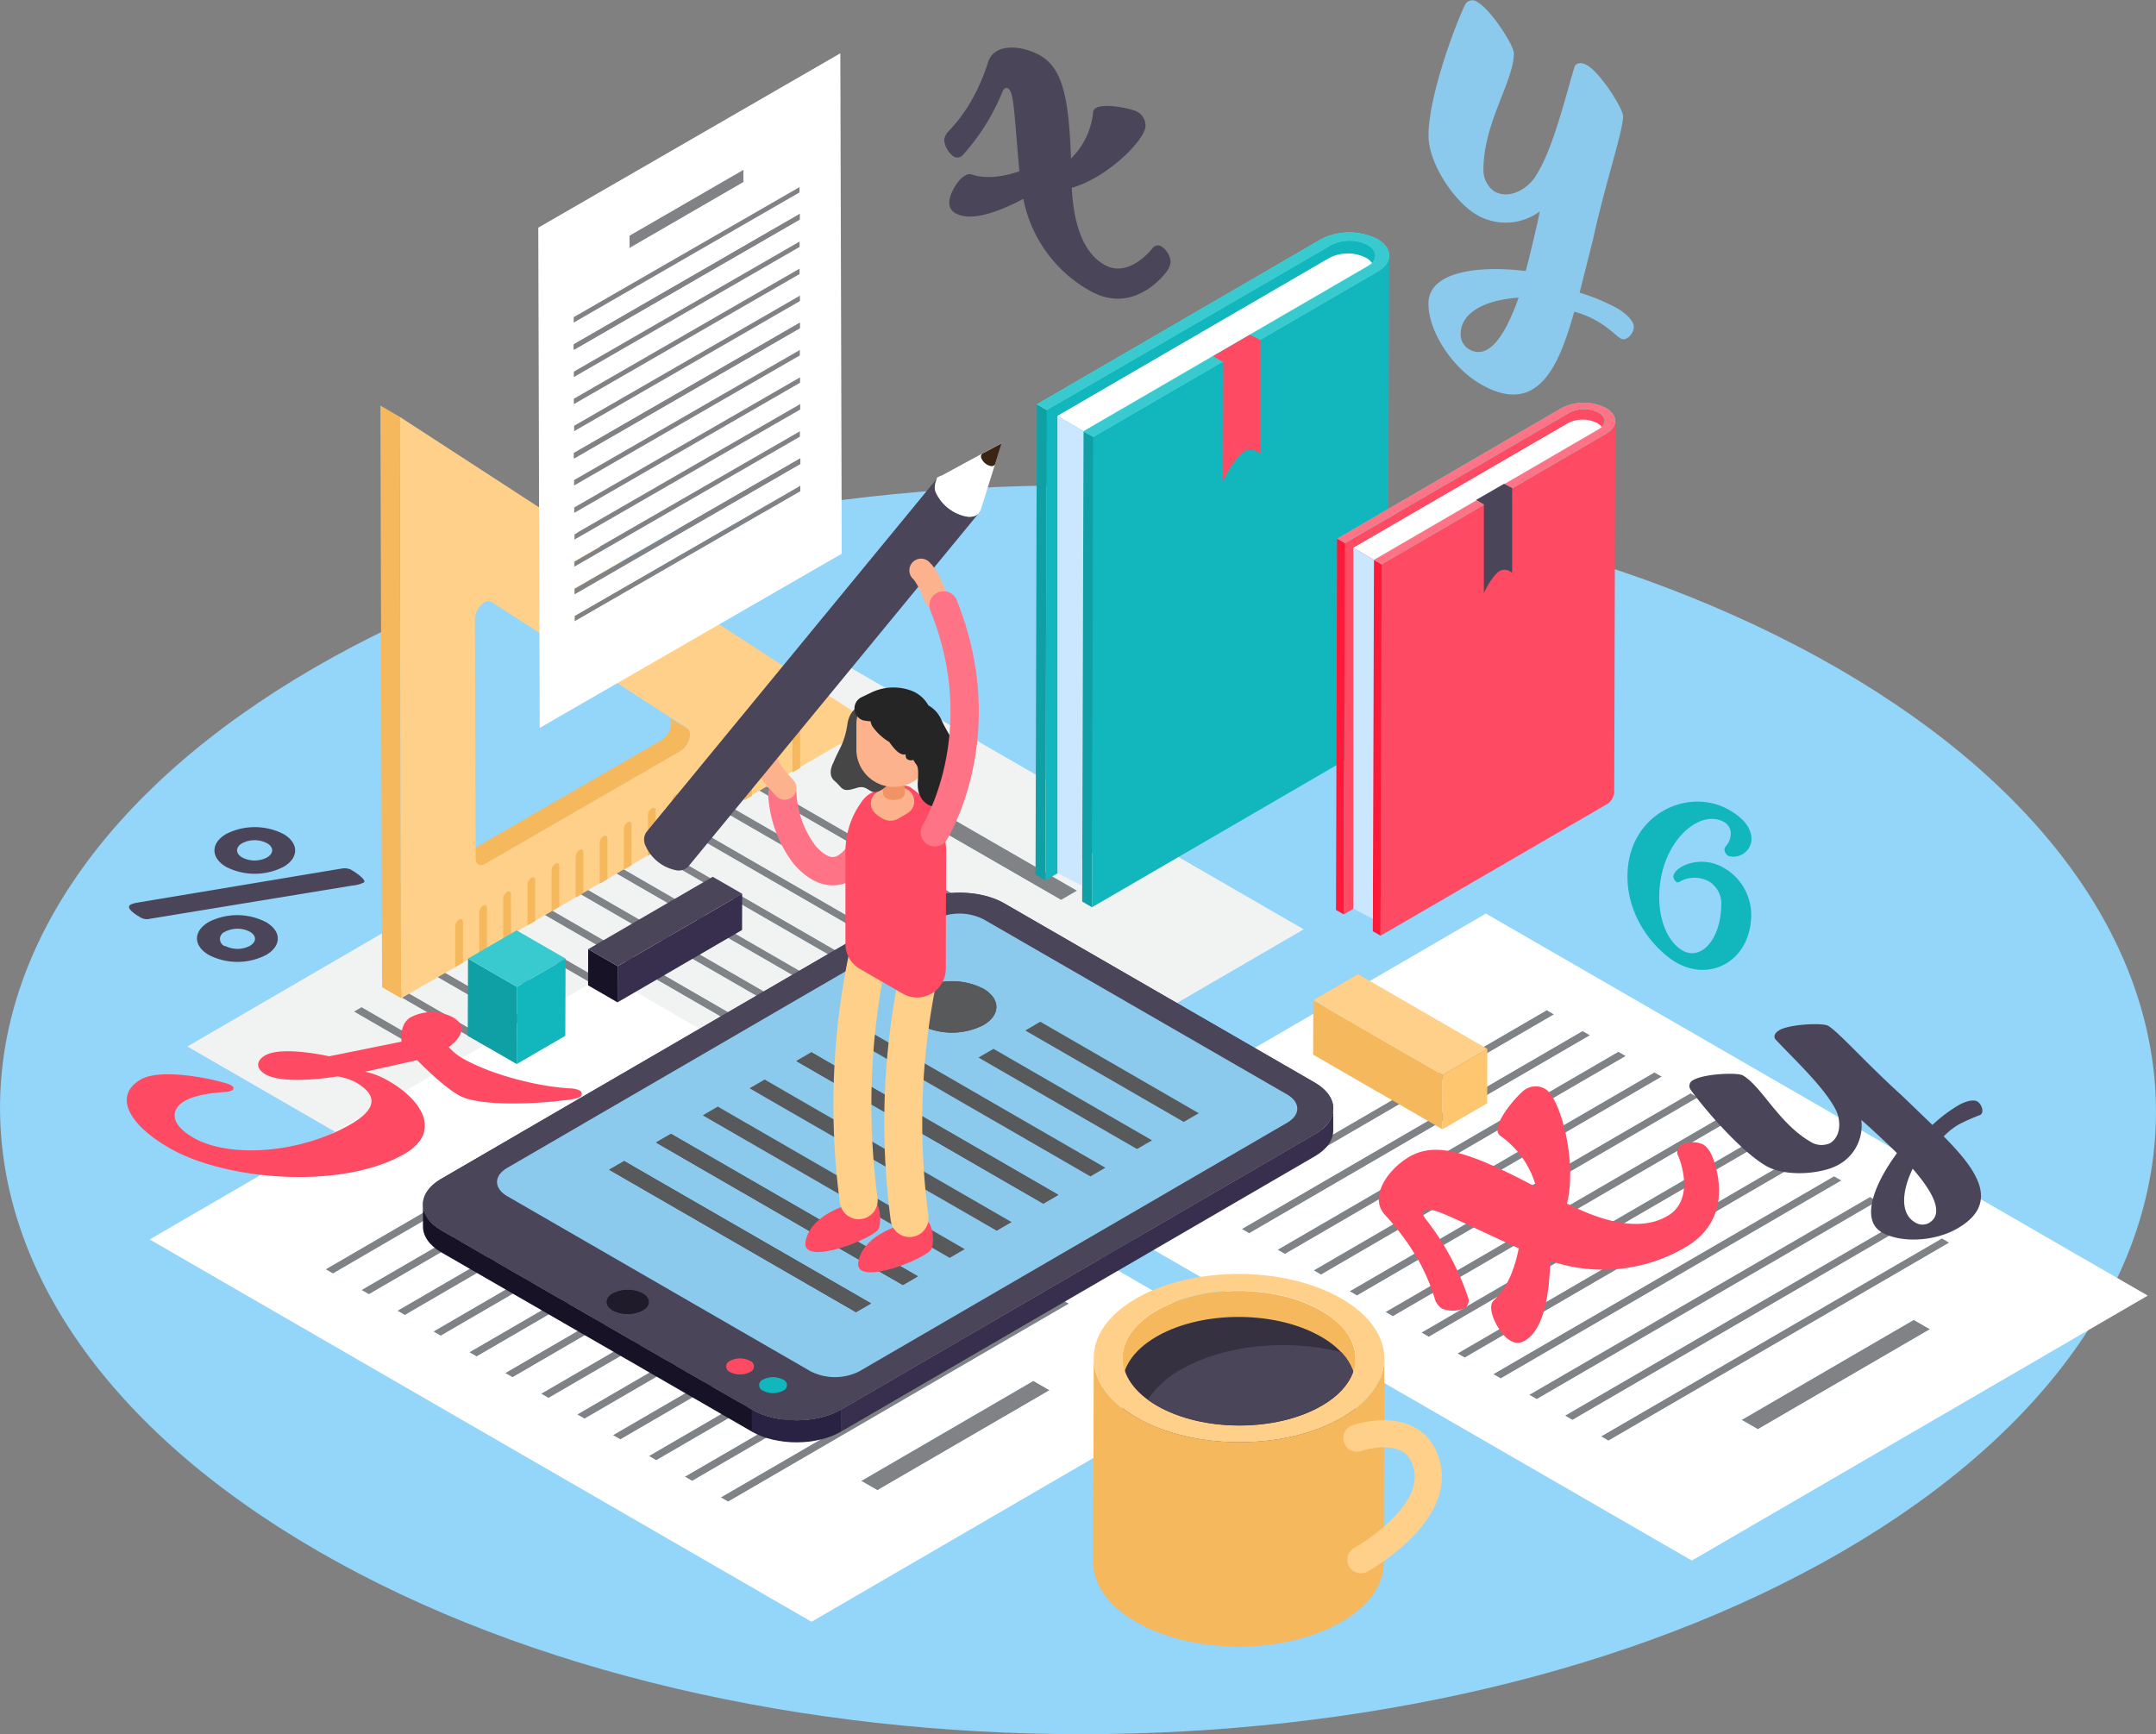 <svg id="OBJECTS" xmlns="http://www.w3.org/2000/svg" viewBox="0 0 397.6 319.85"><rect x="0" y="0" width="397.6" height="319.85" fill="#808080" stroke="none"/><defs><style>.cls-1{fill:#94d5fa;}.cls-2{fill:#808285;}.cls-3{fill:#f1f2f2;}.cls-4{fill:#fff;}.cls-5{isolation:isolate;}.cls-6{fill:#f5b85d;}.cls-7{fill:#ffd08a;}.cls-8{fill:#11b7bd;}.cls-9{fill:#0fa0a6;}.cls-10{fill:#3ef7e5;}.cls-11{fill:#38cacf;}.cls-12{fill:#cbe6ff;}.cls-13{fill:#fe4a62;}.cls-14{fill:#fe1938;}.cls-15{fill:#fe7386;}.cls-16{fill:#4a4559;}.cls-17{fill:#372f4d;}.cls-18{fill:#171226;}.cls-19{fill:#2a2242;}.cls-20{fill:#1f1b2b;}.cls-21{fill:#58595b;}.cls-22{fill:#8ccaed;}.cls-23{fill:#353140;}.cls-24,.cls-26,.cls-27,.cls-28{fill:none;stroke-linecap:round;stroke-linejoin:round;}.cls-24,.cls-28{stroke:#ffd08a;}.cls-24{stroke-width:5px;}.cls-25{fill:#ffc670;}.cls-26{stroke:#fe7386;stroke-width:5.22px;}.cls-27{stroke:#fcb28d;stroke-width:4.33px;}.cls-28{stroke-width:7px;}.cls-29{fill:#fcb28d;}.cls-30{fill:#fca579;}.cls-31{fill:#f09365;}.cls-32{fill:#474647;}.cls-33{fill:#262526;}.cls-34{fill:#3c2415;}</style></defs><title>2463480</title><path class="cls-1" d="M348.11,135c77.89,45,78.3,117.88.92,162.86s-203.25,45-281.14,0S-10.41,180,67,135,270.22,90.05,348.11,135Z" transform="translate(-9.2 -11.74)"/><polygon class="cls-2" points="198.61 164.28 195.66 165.99 163.7 147.54 166.65 145.82 198.61 164.28"/><polygon class="cls-2" points="202.34 180.24 200.99 181.03 137.72 144.5 139.07 143.72 202.34 180.24"/><polygon class="cls-2" points="189.17 187.9 187.83 188.68 124.56 152.15 125.9 151.37 189.17 187.9"/><polygon class="cls-2" points="182.58 191.73 181.25 192.5 117.98 155.97 119.31 155.2 182.58 191.73"/><polygon class="cls-2" points="176.01 195.55 174.66 196.33 111.39 159.8 112.74 159.02 176.01 195.55"/><polygon class="cls-2" points="149.68 210.85 148.33 211.63 85.06 175.1 86.41 174.32 149.68 210.85"/><polygon class="cls-2" points="136.51 218.5 135.17 219.28 71.91 182.75 73.24 181.97 136.51 218.5"/><path class="cls-3" d="M165,134.29l84.63,48.86L128.38,253.62,43.75,204.76Zm10.83,23.27-2.94,1.72,32,18.45,2.94-1.71-32-18.46m-18.32,65.81,1.35-.78L95.61,186.06l-1.35.78,63.27,36.53m26.33-15.3,1.35-.78-63.27-36.53-1.35.78,63.27,36.53m-19.74,11.47,1.35-.78L102.2,182.23l-1.35.79,63.27,36.52m-26.33,15.31,1.35-.79L75.87,197.53l-1.35.79,63.27,36.53M203.6,196.6l1.35-.79-63.26-36.52-1.35.78L203.6,196.6m6.59-3.83,1.35-.78-63.27-36.53-1.35.78,63.27,36.53M144.37,231l1.34-.78L82.44,193.72l-1.33.77L144.37,231M197,200.42l1.34-.78L135.1,163.11l-1.33.78L197,200.42m-19.74,11.47,1.33-.78-63.26-36.52-1.34.77,63.27,36.53m13.16-7.65,1.33-.77-63.26-36.53-1.34.78,63.27,36.52M170.7,215.72l1.34-.78-63.27-36.53-1.33.78,63.26,36.53M151,227.19l1.33-.77L89,189.89l-1.34.77L151,227.19" transform="translate(-9.2 -11.74)"/><polygon class="cls-2" points="195.75 184.07 194.4 184.86 131.14 148.33 132.49 147.54 195.75 184.07"/><polygon class="cls-2" points="169.42 199.37 168.09 200.15 104.82 163.62 106.16 162.85 169.42 199.37"/><polygon class="cls-2" points="162.84 203.2 161.5 203.98 98.23 167.45 99.57 166.67 162.84 203.2"/><polygon class="cls-2" points="156.26 207.02 154.91 207.8 91.65 171.28 93 170.49 156.26 207.02"/><polygon class="cls-2" points="143.09 214.67 141.76 215.45 78.49 178.92 79.83 178.15 143.09 214.67"/><polygon class="cls-2" points="129.94 222.32 128.59 223.1 65.32 186.58 66.67 185.79 129.94 222.32"/><polygon class="cls-2" points="332.96 213.9 270.11 250.42 268.77 249.64 331.61 213.12 332.96 213.9"/><polygon class="cls-2" points="326.33 210.07 263.49 246.59 262.14 245.81 324.98 209.29 326.33 210.07"/><polygon class="cls-2" points="313.08 202.42 250.24 238.94 248.9 238.17 311.74 201.65 313.08 202.42"/><polygon class="cls-2" points="286.58 187.12 223.74 223.64 222.4 222.87 285.24 186.34 286.58 187.12"/><polygon class="cls-2" points="293.21 190.95 230.37 227.47 229.01 226.68 291.85 190.16 293.21 190.95"/><polygon class="cls-2" points="299.84 194.78 237 231.29 235.64 230.51 298.48 193.99 299.84 194.78"/><polygon class="cls-2" points="306.45 198.59 243.61 235.12 242.27 234.34 305.11 197.82 306.45 198.59"/><polygon class="cls-2" points="319.71 206.25 256.87 242.77 255.51 241.99 318.36 205.47 319.71 206.25"/><polygon class="cls-2" points="339.59 217.72 276.74 254.24 275.39 253.46 338.23 216.94 339.59 217.72"/><polygon class="cls-2" points="346.21 221.55 283.37 258.07 282.01 257.29 344.86 220.77 346.21 221.55"/><polygon class="cls-2" points="352.83 225.37 289.99 261.89 288.64 261.11 351.49 224.59 352.83 225.37"/><polygon class="cls-2" points="359.46 229.2 296.62 265.72 295.27 264.94 358.11 228.42 359.46 229.2"/><polygon class="cls-2" points="355.91 245.17 324.18 263.61 321.21 261.9 352.94 243.45 355.91 245.17"/><path class="cls-4" d="M283.22,180.24l122.06,70.47L321.2,299.58,199.14,229.1Zm50.16,95.11,31.73-18.44-3-1.72-31.74,18.45,3,1.71M246.2,243,309,206.52l-1.36-.79-62.84,36.52,1.36.79M285.94,266l62.85-36.52-1.36-.78L284.59,265.2l1.35.78m-46.37-26.77,62.84-36.52-1.36-.78-62.84,36.52,1.36.78m26.5,15.3L328.91,218l-1.35-.78-62.85,36.52,1.36.78m26.5,15.3,62.85-36.52-1.36-.78L291.22,269l1.35.78m-19.88-11.48,62.84-36.52-1.35-.78-62.84,36.52,1.35.78m-19.88-11.47,62.85-36.52-1.35-.78-62.84,36.52,1.34.78m-19.87-11.48,62.84-36.52-1.34-.77L231.6,234.61l1.34.77m72.88,42.08,62.84-36.52-1.34-.78-62.85,36.52,1.35.78m-6.63-3.83L362,237.11l-1.34-.78-62.85,36.52,1.35.78m-19.87-11.47,62.84-36.52-1.35-.78L278,261.38l1.35.78m-19.88-11.48,62.84-36.52-1.34-.77L258.1,249.91l1.34.77" transform="translate(-9.2 -11.74)"/><polygon class="cls-2" points="170.61 225.15 107.77 261.67 106.43 260.89 169.27 224.37 170.61 225.15"/><polygon class="cls-2" points="163.99 221.32 101.14 257.84 99.8 257.06 162.64 220.54 163.99 221.32"/><polygon class="cls-2" points="150.74 213.67 87.9 250.19 86.56 249.42 149.4 212.9 150.74 213.67"/><polygon class="cls-2" points="124.24 198.37 61.4 234.89 60.05 234.12 122.89 197.6 124.24 198.37"/><polygon class="cls-2" points="130.87 202.2 68.03 238.72 66.67 237.94 129.51 201.41 130.87 202.2"/><polygon class="cls-2" points="137.5 206.03 74.66 242.55 73.3 241.76 136.14 205.24 137.5 206.03"/><polygon class="cls-2" points="144.11 209.85 81.27 246.37 79.93 245.59 142.77 209.07 144.11 209.85"/><polygon class="cls-2" points="157.37 217.5 94.53 254.02 93.17 253.24 156.01 216.72 157.37 217.5"/><polygon class="cls-2" points="177.24 228.97 114.4 265.49 113.04 264.71 175.89 228.19 177.24 228.97"/><polygon class="cls-2" points="183.87 232.8 121.03 269.32 119.67 268.54 182.51 232.02 183.87 232.8"/><polygon class="cls-2" points="190.49 236.62 127.64 273.14 126.3 272.36 189.14 235.84 190.49 236.62"/><polygon class="cls-2" points="197.12 240.45 134.27 276.97 132.93 276.19 195.77 239.67 197.12 240.45"/><polygon class="cls-2" points="193.57 256.42 161.83 274.86 158.86 273.15 190.6 254.7 193.57 256.42"/><path class="cls-4" d="M120.88,191.49,242.94,262l-84.08,48.87L36.8,240.35ZM171,286.6l31.74-18.44-3-1.72-31.73,18.45,3,1.71M83.86,254.29l62.84-36.52-1.36-.79L82.5,253.5l1.36.79m39.74,22.94,62.84-36.51-1.35-.79-62.85,36.52,1.36.78M77.23,250.46l62.84-36.52-1.36-.78L75.87,249.68l1.36.78m26.5,15.3,62.84-36.52-1.36-.78L102.37,265l1.36.78m26.5,15.3,62.84-36.52-1.35-.78-62.85,36.52,1.36.78m-19.89-11.48,62.85-36.52-1.35-.78L109,268.8l1.34.78M90.47,258.11l62.84-36.52-1.34-.78L89.13,257.33l1.34.78M70.6,246.63l62.84-36.52-1.34-.77L69.25,245.86l1.35.77m72.88,42.08,62.84-36.52-1.35-.78-62.84,36.52,1.35.78m-6.63-3.83,62.84-36.52-1.35-.77L135.5,284.11l1.35.77M117,273.41l62.85-36.52-1.35-.78-62.84,36.52,1.34.78M97.1,261.93l62.84-36.52-1.34-.77L95.76,261.16l1.34.77" transform="translate(-9.2 -11.74)"/><g class="cls-5"><path class="cls-6" d="M136,146.12l-3.53-2c1.06.68.27,3.25-1.28,4.14l-36,20.8h0a1.23,1.23,0,0,1-1.25.12l3.52,2.05a1.26,1.26,0,0,0,1.26-.13l36-20.79C136.23,149.38,137,146.81,136,146.12Z" transform="translate(-9.2 -11.74)"/><polygon class="cls-6" points="73.98 184.13 70.46 182.09 70.15 74.81 73.68 76.86 73.98 184.13"/><path class="cls-7" d="M82.88,88.6l.3,107.27,10-5.76,1.42-.82,3-1.74,1.42-.82,3-1.74,1.42-.82,3-1.75,1.42-.82,3-1.74,1.42-.82,3-1.75,1.42-.82,3-1.74,1.42-.82,3-1.75,1.41-.82,3-1.74,1.43-.82,3-1.75,1.42-.82,3-1.74,1.42-.82,3-1.74,1.42-.82,3-1.75,1.42-.81,3-1.75,1.41-.82,3-1.75,1.42-.82,13.81-8Zm51.8,61.67-36,20.79c-1,.57-1.76.12-1.76-1l-.13-44.21a3.86,3.86,0,0,1,1.77-3,1.18,1.18,0,0,1,1.27-.09L136,146.12C137,146.81,136.23,149.38,134.68,150.27Z" transform="translate(-9.2 -11.74)"/><path class="cls-6" d="M94.57,189.29l-1.42.82,0-7.54a1.56,1.56,0,0,1,.71-1.23c.39-.22.71,0,.71.41Z" transform="translate(-9.2 -11.74)"/><path class="cls-6" d="M99,186.73l-1.42.82,0-7.54a1.59,1.59,0,0,1,.71-1.23c.39-.23.71,0,.71.4Z" transform="translate(-9.2 -11.74)"/><path class="cls-6" d="M103.45,184.17,102,185l0-7.55a1.55,1.55,0,0,1,.71-1.22c.4-.23.71-.05.71.4Z" transform="translate(-9.2 -11.74)"/><path class="cls-6" d="M107.9,181.6l-1.42.82,0-7.54a1.57,1.57,0,0,1,.7-1.23c.39-.22.71,0,.72.41Z" transform="translate(-9.2 -11.74)"/><path class="cls-6" d="M112.34,179l-1.42.82,0-7.55a1.52,1.52,0,0,1,.71-1.22c.39-.23.71-.05.71.4Z" transform="translate(-9.2 -11.74)"/><path class="cls-6" d="M116.78,176.47l-1.42.82,0-7.54a1.59,1.59,0,0,1,.71-1.23c.39-.22.71,0,.71.41Z" transform="translate(-9.2 -11.74)"/><path class="cls-6" d="M121.22,173.91l-1.42.82,0-7.55a1.55,1.55,0,0,1,.71-1.22c.39-.23.71,0,.71.4Z" transform="translate(-9.2 -11.74)"/><path class="cls-6" d="M125.66,171.34l-1.41.82,0-7.54a1.57,1.57,0,0,1,.7-1.23c.39-.22.71,0,.71.41Z" transform="translate(-9.2 -11.74)"/><path class="cls-6" d="M130.11,168.78l-1.43.82,0-7.55a1.58,1.58,0,0,1,.71-1.22c.4-.23.72-.05.72.4Z" transform="translate(-9.2 -11.74)"/><path class="cls-6" d="M134.55,166.21l-1.42.82,0-7.54a1.57,1.57,0,0,1,.7-1.22c.4-.23.71-.05.72.4Z" transform="translate(-9.2 -11.74)"/><path class="cls-6" d="M139,163.65l-1.42.82,0-7.55a1.57,1.57,0,0,1,.71-1.22c.39-.22.71,0,.71.41Z" transform="translate(-9.2 -11.74)"/><path class="cls-6" d="M143.43,161.09l-1.42.82,0-7.55a1.59,1.59,0,0,1,.71-1.23c.39-.22.71,0,.71.41Z" transform="translate(-9.2 -11.74)"/><path class="cls-6" d="M147.87,158.53l-1.42.81,0-7.54a1.59,1.59,0,0,1,.71-1.23c.4-.23.71,0,.71.41Z" transform="translate(-9.2 -11.74)"/><path class="cls-6" d="M152.31,156l-1.41.82,0-7.55a1.54,1.54,0,0,1,.7-1.22c.39-.23.71,0,.71.4Z" transform="translate(-9.2 -11.74)"/><path class="cls-6" d="M156.76,153.39l-1.42.82,0-7.55a1.56,1.56,0,0,1,.71-1.22c.39-.22.71,0,.71.41Z" transform="translate(-9.2 -11.74)"/></g><polygon class="cls-2" points="137.13 31.33 137.14 33.57 116.11 45.71 116.1 43.47 137.13 31.33"/><polygon class="cls-2" points="147.46 34.46 147.46 35.49 105.83 59.52 105.82 58.5 147.46 34.46"/><polygon class="cls-2" points="147.5 49.5 147.5 50.51 105.87 74.55 105.87 73.53 147.5 49.5"/><polygon class="cls-2" points="147.51 54.5 147.52 55.52 105.88 79.56 105.88 78.54 147.51 54.5"/><polygon class="cls-2" points="147.56 69.53 147.56 70.55 105.93 94.59 105.92 93.56 147.56 69.53"/><polygon class="cls-2" points="147.57 74.54 147.57 75.56 105.94 99.6 105.94 98.58 147.57 74.54"/><polygon class="cls-2" points="147.61 89.57 147.62 90.59 105.98 114.63 105.98 113.6 147.61 89.57"/><polygon class="cls-2" points="147.59 79.55 147.59 80.57 105.95 104.6 105.95 103.59 147.59 79.55"/><polygon class="cls-2" points="147.54 64.52 147.54 65.54 105.91 89.58 105.91 88.56 147.54 64.52"/><polygon class="cls-2" points="147.49 44.48 147.49 45.5 105.86 69.54 105.85 68.52 147.49 44.48"/><path class="cls-4" d="M108.47,53.73l55.7-32.16.26,92.3L108.73,146Zm16.83,1.48v2.25l21-12.15V43.07l-21,12.14m31.42,12.06v-1l-41.64,24v1l41.64-24m.05,20v-1l-41.63,24v1l41.63-24m-.09-35.07v-1L115,75.25v1l41.64-24m0-5v-1L115,70.24v1l41.63-24m.16,55.1v-1l-41.63,24v1l41.64-24m-.06-20v-1l-41.64,24v1l41.63-24m-.07-25.05v-1l-41.64,24v1l41.63-24m0,5v-1l-41.63,24v1l41.63-24m0,10v-1l-41.63,24v1l41.63-24m.06,20v-1l-41.64,24v1l41.63-24m0-15v-1l-41.63,24v1l41.64-24m.05,20v-1l-41.63,24v1l41.63-24" transform="translate(-9.2 -11.74)"/><polygon class="cls-2" points="147.6 84.56 147.6 85.58 105.97 109.62 105.97 108.6 147.6 84.56"/><polygon class="cls-2" points="147.53 59.51 147.53 60.53 105.9 84.56 105.89 83.55 147.53 59.51"/><polygon class="cls-2" points="147.47 39.47 147.47 40.5 105.84 64.53 105.84 63.51 147.47 39.47"/><path class="cls-8" d="M261.42,56.9a7.46,7.46,0,0,0-6.76,0L202.23,87.37,202,174.11l52.43-30.46a7.46,7.46,0,0,1,6.76,0,2.36,2.36,0,0,1,1.41,2l.25-86.75A2.4,2.4,0,0,0,261.42,56.9Z" transform="translate(-9.2 -11.74)"/><polygon class="cls-9" points="193.03 75.63 192.78 162.37 190.97 161.33 191.21 74.58 193.03 75.63"/><polygon class="cls-9" points="201.62 80.59 201.38 167.34 199.57 166.29 199.81 79.54 201.62 80.59"/><path class="cls-8" d="M263.25,61.86,210.82,92.33l-.24,86.75L263,148.61a3.66,3.66,0,0,0,2.13-3l.24-86.74A3.62,3.62,0,0,1,263.25,61.86Z" transform="translate(-9.2 -11.74)"/><path class="cls-10" d="M263.22,55.85c2.87,1.66,2.89,4.35,0,6L210.82,92.33l-1.81-1,52.43-30.47c1.86-1.08,1.85-2.84,0-3.92a7.46,7.46,0,0,0-6.76,0L202.23,87.37l-1.82-1.05,52.44-30.47A11.42,11.42,0,0,1,263.22,55.85Z" transform="translate(-9.2 -11.74)"/><path class="cls-11" d="M263.22,55.85c2.87,1.66,2.89,4.35,0,6L210.82,92.33l-1.81-1,52.43-30.47c1.86-1.08,1.85-2.84,0-3.92a7.46,7.46,0,0,0-6.76,0L202.23,87.37l-1.82-1.05,52.44-30.47A11.42,11.42,0,0,1,263.22,55.85Z" transform="translate(-9.2 -11.74)"/><path class="cls-4" d="M262.22,60.26a6.77,6.77,0,0,1-1.06.72L209,91.28l-4.82-2.82L254.37,59.3a7.46,7.46,0,0,1,6.76,0A3.07,3.07,0,0,1,262.22,60.26Z" transform="translate(-9.2 -11.74)"/><polygon class="cls-12" points="199.82 79.54 195 76.71 195 161.02 199.57 163.39 199.82 79.54"/><path class="cls-13" d="M232.9,77.44l1.9,1.11s-.06,22.17-.06,22,1.93-4.15,3.76-5.44c1.65-1.17,3.23.42,3.23.42v-21l-2-1.06Z" transform="translate(-9.2 -11.74)"/><path class="cls-13" d="M304,87.85a5.85,5.85,0,0,0-5.34,0l-41.4,24.06L257,180.4l41.4-24.05a5.85,5.85,0,0,1,5.34,0,1.89,1.89,0,0,1,1.11,1.55l.2-68.49A1.88,1.88,0,0,0,304,87.85Z" transform="translate(-9.2 -11.74)"/><polygon class="cls-14" points="248.01 100.17 247.82 168.66 246.38 167.84 246.58 99.34 248.01 100.17"/><polygon class="cls-14" points="254.8 104.08 254.6 172.58 253.17 171.76 253.37 103.26 254.8 104.08"/><path class="cls-13" d="M305.4,91.77,264,115.83l-.19,68.49,41.4-24.06a2.9,2.9,0,0,0,1.68-2.35l.19-68.5A2.88,2.88,0,0,1,305.4,91.77Z" transform="translate(-9.2 -11.74)"/><path class="cls-10" d="M305.37,87c2.27,1.31,2.28,3.44,0,4.75L264,115.83l-1.43-.83L304,90.94c1.47-.85,1.46-2.24,0-3.09a5.85,5.85,0,0,0-5.34,0l-41.4,24.06-1.43-.83L297.18,87A9,9,0,0,1,305.37,87Z" transform="translate(-9.2 -11.74)"/><path class="cls-15" d="M305.37,87c2.27,1.31,2.28,3.44,0,4.75L264,115.83l-1.43-.83L304,90.94c1.47-.85,1.46-2.24,0-3.09a5.85,5.85,0,0,0-5.34,0l-41.4,24.06-1.43-.83L297.18,87A9,9,0,0,1,305.37,87Z" transform="translate(-9.2 -11.74)"/><path class="cls-4" d="M304.59,90.5a6.26,6.26,0,0,1-.84.57L262.58,115l-3.81-2.23,39.62-23a5.91,5.91,0,0,1,5.34,0A2.72,2.72,0,0,1,304.59,90.5Z" transform="translate(-9.2 -11.74)"/><polygon class="cls-12" points="253.38 103.26 249.57 101.02 249.57 167.6 253.17 169.47 253.38 103.26"/><path class="cls-16" d="M281.43,103.94l1.42.83s0,16.54,0,16.41,1.43-3.09,2.8-4.06a1.94,1.94,0,0,1,2.41.31V101.77l-1.49-.79Z" transform="translate(-9.2 -11.74)"/><path class="cls-16" d="M251.66,211.42c4.54,2.62,4.57,6.88.05,9.5l-87.44,50.81c-4.51,2.63-11.86,2.63-16.4,0L90.62,238.68c-4.54-2.62-4.57-6.88-.06-9.5L178,178.37c4.51-2.63,11.86-2.62,16.41,0Z" transform="translate(-9.2 -11.74)"/><path class="cls-17" d="M251.71,220.92l-87.44,50.81v4.08L251.7,225c2.24-1.3,3.36-3,3.37-4.72V216.2C255.08,217.91,254,219.62,251.71,220.92Z" transform="translate(-9.2 -11.74)"/><path class="cls-18" d="M90.62,238.68c-2.29-1.32-3.43-3.05-3.42-4.79l0,4.08c0,1.73,1.14,3.47,3.43,4.79l57.25,33.05v-4.08Z" transform="translate(-9.2 -11.74)"/><path class="cls-19" d="M164.27,271.73v4.08c-4.51,2.62-11.86,2.62-16.4,0v-4.08C152.41,274.36,159.76,274.36,164.27,271.73Z" transform="translate(-9.2 -11.74)"/><path class="cls-20" d="M127.74,250.27c1.53.88,1.54,2.33,0,3.22a6.16,6.16,0,0,1-5.55,0c-1.54-.89-1.55-2.34,0-3.22A6.14,6.14,0,0,1,127.74,250.27Z" transform="translate(-9.2 -11.74)"/><path class="cls-16" d="M251.65,211.41c4.55,2.62,4.58,6.88.06,9.5l-87.43,50.81c-4.52,2.63-11.86,2.63-16.42,0L90.63,238.67c-4.56-2.62-4.58-6.88-.06-9.5L178,178.36c4.52-2.63,11.86-2.63,16.41,0Zm-83.94,53.26,78.88-45.84c2.48-1.44,2.47-3.78,0-5.22l-55.94-32.29a9.94,9.94,0,0,0-9,0l-78.88,45.83c-2.48,1.45-2.46,3.78,0,5.22l55.94,32.3a9.94,9.94,0,0,0,9,0M122.2,253.49a6.16,6.16,0,0,0,5.55,0c1.53-.89,1.52-2.34,0-3.22a6.14,6.14,0,0,0-5.57,0c-1.52.88-1.51,2.33,0,3.22" transform="translate(-9.2 -11.74)"/><path class="cls-13" d="M147.48,262.73a1.1,1.1,0,0,1,0,2.09,4,4,0,0,1-3.62,0,1.11,1.11,0,0,1,0-2.09A3.94,3.94,0,0,1,147.48,262.73Z" transform="translate(-9.2 -11.74)"/><path class="cls-8" d="M153.57,266.18a1.1,1.1,0,0,1,0,2.09,4,4,0,0,1-3.61,0,1.1,1.1,0,0,1,0-2.09A4,4,0,0,1,153.57,266.18Z" transform="translate(-9.2 -11.74)"/><polygon class="cls-21" points="221.07 205.31 218.31 206.91 189.09 190.04 191.85 188.44 221.07 205.31"/><polygon class="cls-21" points="212.43 210.33 209.67 211.93 180.46 195.06 183.22 193.46 212.43 210.33"/><polygon class="cls-21" points="203.8 215.34 201.03 216.95 155.51 190.66 158.27 189.06 203.8 215.34"/><polygon class="cls-21" points="186.53 225.38 183.77 226.98 138.24 200.7 141 199.09 186.53 225.38"/><polygon class="cls-21" points="177.9 230.39 175.14 232 129.61 205.72 132.37 204.11 177.9 230.39"/><path class="cls-22" d="M246.56,213.61c2.5,1.44,2.51,3.78,0,5.22l-78.88,45.84a9.94,9.94,0,0,1-9,0l-55.94-32.3c-2.49-1.44-2.51-3.77,0-5.22l78.88-45.83a9.94,9.94,0,0,1,9,0Zm-56-19.5a12.72,12.72,0,0,0-11.57,0c-3.18,1.85-3.16,4.85,0,6.7a12.75,12.75,0,0,0,11.57,0c3.18-1.85,3.17-4.85,0-6.71M175.7,248.76l2.77-1.61-45.53-26.28-2.76,1.6,45.52,26.29m25.9-15,2.77-1.61-45.53-26.28-2.77,1.6,45.53,26.29m-8.63,5,2.77-1.61-45.53-26.29-2.77,1.61L193,238.73m17.27-10,2.76-1.61L167.47,200.8l-2.76,1.61,45.53,26.28m-25.9,15.05,2.76-1.6-45.53-26.29-2.76,1.61,45.53,26.28m-17.27,10,2.76-1.61L124.3,225.89l-2.76,1.6,45.53,26.29m51.81-30.11,2.76-1.6L192.42,205.2l-2.76,1.6,29.22,16.87m8.63-5,2.76-1.6-29.22-16.87-2.76,1.61,29.22,16.86" transform="translate(-9.2 -11.74)"/><path class="cls-21" d="M190.54,194.11c3.21,1.86,3.22,4.86,0,6.71a12.75,12.75,0,0,1-11.57,0c-3.2-1.85-3.22-4.85,0-6.7A12.72,12.72,0,0,1,190.54,194.11Z" transform="translate(-9.2 -11.74)"/><polygon class="cls-21" points="195.17 220.36 192.4 221.97 146.87 195.68 149.64 194.07 195.17 220.36"/><polygon class="cls-21" points="169.27 235.41 166.5 237.02 120.97 210.73 123.74 209.13 169.27 235.41"/><polygon class="cls-21" points="160.63 240.43 157.87 242.03 112.34 215.75 115.1 214.15 160.63 240.43"/><path class="cls-6" d="M259.17,262.3,259.06,300c0-3.2-2.11-6.41-6.34-8.86-8.41-4.85-22-4.85-30.37,0-4.15,2.42-6.23,5.57-6.24,8.74l.11-37.66c0-3.16,2.09-6.32,6.24-8.73,8.36-4.86,22-4.86,30.37,0C257.06,255.88,259.17,259.09,259.17,262.3Z" transform="translate(-9.2 -11.74)"/><path class="cls-23" d="M259.17,267.14l-.11,37.64c0-3.2-2.11-6.4-6.34-8.84-8.41-4.86-22-4.86-30.37,0-4.15,2.41-6.23,5.57-6.24,8.74l.11-37.66c0-3.16,2.09-6.32,6.24-8.73,8.35-4.86,21.95-4.86,30.36,0a15.86,15.86,0,0,1,3.74,2.89,9.67,9.67,0,0,1,2.19,3.51A7.47,7.47,0,0,1,259.17,267.14Z" transform="translate(-9.2 -11.74)"/><path class="cls-6" d="M264.49,262.31,264.38,300c0,4-2.61,7.89-7.79,10.9-10.43,6.06-27.39,6.06-37.89,0-5.28-3.05-7.92-7.05-7.91-11.05l.11-37.65c0,4,2.63,8,7.91,11,10.5,6.06,27.46,6.06,37.89,0C261.88,270.2,264.47,266.26,264.49,262.31Z" transform="translate(-9.2 -11.74)"/><path class="cls-7" d="M256.58,251.26c10.5,6.06,10.55,15.89.12,21.95s-27.39,6.06-37.89,0-10.56-15.89-.12-21.95S246.08,245.2,256.58,251.26Zm-34,19.77c8.41,4.86,22,4.86,30.37,0s8.31-12.73-.1-17.59-22-4.86-30.37,0-8.31,12.73.1,17.59" transform="translate(-9.2 -11.74)"/><path class="cls-16" d="M258.75,264.69C258,267,256,269.23,252.92,271c-8.35,4.86-21.95,4.86-30.36,0a16.25,16.25,0,0,1-1.68-1.1,17.38,17.38,0,0,1,6.11-5.55c8-4.63,19.79-5.7,29.57-3.2A9.67,9.67,0,0,1,258.75,264.69Z" transform="translate(-9.2 -11.74)"/><path class="cls-24" d="M259.42,277s11-3.86,13,5.32-12.25,17.11-12.25,17.11" transform="translate(-9.2 -11.74)"/><g class="cls-5"><polygon class="cls-17" points="136.87 164.85 136.85 171.53 113.88 184.88 113.9 178.2 136.87 164.85"/><polygon class="cls-18" points="113.9 178.2 113.88 184.88 108.45 181.74 108.47 175.07 113.9 178.2"/><polygon class="cls-16" points="136.87 164.85 113.9 178.2 108.47 175.07 131.44 161.72 136.87 164.85"/></g><g class="cls-5"><polygon class="cls-8" points="104.3 176.81 104.25 191.05 95.29 196.26 95.33 182.02 104.3 176.81"/><polygon class="cls-9" points="95.33 182.02 95.29 196.26 86.26 191.05 86.31 176.81 95.33 182.02"/><polygon class="cls-11" points="104.3 176.81 95.33 182.02 86.31 176.81 95.27 171.6 104.3 176.81"/></g><g class="cls-5"><polygon class="cls-6" points="254.34 191.5 253.88 191.23 242.19 184.48 242.16 194.52 253.86 201.28 254.32 201.54 266.01 208.29 266.04 198.25 254.34 191.5"/><polygon class="cls-25" points="274.28 193.46 274.26 203.5 266.01 208.29 266.04 198.25 274.28 193.46"/><polygon class="cls-7" points="274.28 193.46 266.04 198.25 254.34 191.5 253.88 191.23 242.19 184.48 250.44 179.69 262.13 186.44 262.59 186.71 274.28 193.46"/></g><path class="cls-16" d="M218.89,32.34a2.91,2.91,0,0,1,1.56,2.6c0,2.57-7.06,9.61-13.6,11.44.39,7.63,2.53,12.19,6,14.19,4.46,2.58,8.64-2.76,8.86-3a1.21,1.21,0,0,1,1.65-.38A3.82,3.82,0,0,1,225.09,60a3.71,3.71,0,0,1-.75,1.84c-.31.41-6.06,8.2-14.23,3.48a24.89,24.89,0,0,1-12.19-16.91c-3.73,2-9.44,4.43-12.5,2.66a2.11,2.11,0,0,1-1.15-2.1c0-1.69,2.33-5.58,4.07-5.06,3,1,6.37.27,8.85-.58-1-11.15-1-14.66-2.1-15.28-.42-.24-.75.05-1,.56a39.81,39.81,0,0,1-7.22,11.6,1.37,1.37,0,0,1-1.83.38,4.41,4.41,0,0,1-1.73-3,2.93,2.93,0,0,1,.92-1.75c1.5-1.61,4.82-5.21,7.23-12.74,1.17-3.5,6.29-3,9.59-1.11,4,2.34,5.27,7.41,5.65,19a13.88,13.88,0,0,0,4.08-8.47C210.78,30.22,217.81,31.72,218.89,32.34Z" transform="translate(-9.2 -11.74)"/><path class="cls-22" d="M307.51,68.65c1.37.79,3,2.22,3,3.39s-1.37,2.74-2.39,2.15-2-1.87-4.52-3.3a17.62,17.62,0,0,0-4.09-1.67c-2.84,10.21-6.8,19.41-17.28,13.36-5.19-3-9.61-9.67-9.6-14.85,0-5.69,8.56-7.13,17.94-6,.78-2.89,2.24-9.09,2.59-11a10.56,10.56,0,0,1-11.69.59c-3.92-2.26-8.84-9.32-8.83-14.61,0-7,4.67-19.75,6.72-24.06a1.51,1.51,0,0,1,2.3-.53c2.56,1.48,6.73,8,6.72,9.46,0,5.09-5.58,12.77-5.61,21.38a4.76,4.76,0,0,0,2,4.07c2.73,1.58,6.05-.42,7.51-2.63,3.26-4.88,5.51-14.46,7.23-20.14.25-1,1.29-1.12,2.39-.48,2.46,1.42,6.63,8,6.62,9.41,0,2.74-3.19,12-5.52,22.6-.35,1.46-2.07,8.22-2.5,9.93A36,36,0,0,1,307.51,68.65Zm-27.4,7.51c3.83,2.21,6.91-3.17,9.15-9.52-5.81.37-10.67,2.57-10.69,6.68a3.2,3.2,0,0,0,1.54,2.84" transform="translate(-9.2 -11.74)"/><path class="cls-13" d="M323.33,222.85a4.62,4.62,0,0,1,1.51,1.91c.25.56,5,11.28-4.77,17a29.93,29.93,0,0,1-25,2.53c-.08,5.12-.92,12.55-4.59,14.68a2.51,2.51,0,0,1-2.88-.05c-1.8-1-4.51-5.82-2.93-7.32,2.77-2.53,4-6.51,4.61-9.61-12.34-5.64-16-7.78-17.33-7-.49.28-.4.8,0,1.38a48.47,48.47,0,0,1,7.94,14.56,1.64,1.64,0,0,1-.69,2.13,5.3,5.3,0,0,1-4.17,0,3.5,3.5,0,0,1-1.3-2c-.82-2.52-2.64-8.17-9.14-15.26-3-3.33.56-8.39,4.52-10.7,4.86-2.82,10.92-1,23.38,5.59a17,17,0,0,0-6.51-9.39c-2.49-1.44,3.24-7.88,4.53-8.63a3.51,3.51,0,0,1,3.67-.07c2.7,1.56,5.94,13.19,4,21.13,8.28,4.21,14.33,4.73,18.5,2.31,5.35-3.11,2.19-10.71,2-11.11a1.48,1.48,0,0,1,.59-2A4.62,4.62,0,0,1,323.33,222.85Z" transform="translate(-9.2 -11.74)"/><path class="cls-16" d="M367.65,221.34c5.93,6,10.7,12.28,2.5,17-4.07,2.36-10.35,2.75-13.91.7-3.89-2.25-1.59-8.64,2.79-14.61-1.67-1.67-5.38-5.12-6.58-6.12a8.22,8.22,0,0,1-4.1,8.21c-3.07,1.79-9.83,2.36-13.45.27-4.83-2.79-11.78-11-13.92-14.06a1.18,1.18,0,0,1,.51-1.79c2-1.16,8.09-1.43,9.11-.85,3.48,2,6.6,8.84,12.5,12.25a3.77,3.77,0,0,0,3.55.27c2.13-1.24,2.05-4.3,1.1-6.16-2.09-4.15-7.82-9.46-11-12.87-.61-.58-.28-1.32.59-1.83,1.93-1.12,8-1.39,9-.8,1.88,1.08,7,6.9,13.38,12.66.87.82,4.84,4.66,5.85,5.62a27.68,27.68,0,0,1,4.8-3.63c1.07-.62,2.67-1.17,3.47-.7s1.36,2,.55,2.48a39.78,39.78,0,0,0-4,1.78A13.22,13.22,0,0,0,367.65,221.34Zm-5.26,15.88a2.5,2.5,0,0,0,2.54.09c3-1.75.5-6-3-10-2,4.11-2.36,8.29.46,9.91" transform="translate(-9.2 -11.74)"/><path class="cls-16" d="M61.45,171.64a11.6,11.6,0,0,1-10.53,0c-2.89-1.67-2.9-4.41,0-6.08a11.63,11.63,0,0,1,10.53,0C64.35,167.21,64.36,170,61.45,171.64Zm-7.58-4.38c-1.27.73-1.27,1.91,0,2.64a5,5,0,0,0,4.57,0c1.27-.74,1.27-1.91,0-2.64a5,5,0,0,0-4.56,0" transform="translate(-9.2 -11.74)"/><path class="cls-16" d="M76.31,174.5a6,6,0,0,1-2.21.59l-37.28,6.12a2.28,2.28,0,0,1-1.65-.22c-.71-.41-3-1.76-1.86-2.41a5,5,0,0,1,1-.32l37.91-6.32a2.91,2.91,0,0,1,1.65.18C75.55,173.07,76.76,174.24,76.31,174.5Z" transform="translate(-9.2 -11.74)"/><path class="cls-16" d="M58.25,181.82c2.9,1.67,2.91,4.4,0,6.07a11.55,11.55,0,0,1-10.52,0c-2.93-1.69-2.95-4.42,0-6.11A11.57,11.57,0,0,1,58.25,181.82ZM50.7,186.2a5,5,0,0,0,4.58,0c1.27-.74,1.26-1.87,0-2.61a5,5,0,0,0-4.57,0,1.43,1.43,0,0,0,0,2.69" transform="translate(-9.2 -11.74)"/><path class="cls-13" d="M116.11,212.88a.68.68,0,0,1,.07,1.18,7,7,0,0,1-2.23.54c-6.18.83-16.58,1.22-20.14-.84-3.17-1.83-7.45-6.25-7.68-6.48l-9.58,2.13A14.71,14.71,0,0,1,81,211.2c6,3.47,9.72,9.34,2.84,13.34-11.49,6.67-32.94,5-43.43-1.07-7.79-4.49-10.19-9.75-5.27-12.61,4.19-2.44,15.59.42,16.58,1,.6.34.73.72.27,1a3.47,3.47,0,0,1-1.58.31c-1.64.11-5.19.49-7.16,1.64-2.43,1.41-3,4.11,1.62,6.78,6.6,3.81,19.68,2.93,29.06-2.52,6.3-3.66,3.39-6.24.82-7.73a11.67,11.67,0,0,0-3.3-1.07c-.49.08-9.79,1.64-13.3-.38-1.84-1.07-1.71-2.51-.07-3.47,3.08-1.79,11.39.06,11.83.15l13.34-2.7c0-.17-.47-3.24,1.69-4.5a8.43,8.43,0,0,1,7.77,0c3.9,2.25-.53,5.33-.76,5.49a10.12,10.12,0,0,0,2.51,2.06c5.21,3,13.78,5.22,19.77,5.56A4.43,4.43,0,0,1,116.11,212.88Z" transform="translate(-9.2 -11.74)"/><path class="cls-8" d="M328.1,161.14c3.09,1.78,4.11,3.69,4.1,5.43a3.34,3.34,0,0,1-4.2,3.07,1.44,1.44,0,0,1-.78-1.26c0-.61,1.15-1,1.16-3a2.46,2.46,0,0,0-1.19-2c-4.61-2.66-12,3.81-12,13.82,0,5.06,2,8.53,4.26,9.84,3.41,2,7.16-2,7.18-8.58a4.74,4.74,0,0,0-2.21-4.11,5.54,5.54,0,0,0-5.43,0c-.17.1-.42.2-.58.1a1.37,1.37,0,0,1-.61-1c0-1.75,4.83-4.22,9.26-1.66a10,10,0,0,1,5.09,8.62c0,8.35-7.37,12.58-13.82,8.86-3.45-2-9-7.82-9-15.86C309.33,161.89,320.54,156.78,328.1,161.14Z" transform="translate(-9.2 -11.74)"/><path class="cls-26" d="M171.43,161.12s-4.9,18.26-13.78,8.38a20.34,20.34,0,0,1-4.18-11.38" transform="translate(-9.2 -11.74)"/><path class="cls-27" d="M153.91,157.09c-1.36-1.43-2.91-3.25-3.27-4.51" transform="translate(-9.2 -11.74)"/><path class="cls-13" d="M170,233.15c-1.25.26-5,1-5,1s-6.46,1.91-7.25,6.64,12.86-.7,13.51-2.45S171.29,232.9,170,233.15Z" transform="translate(-9.2 -11.74)"/><path class="cls-13" d="M179.72,236.89l-5,1s-6.45,1.91-7.24,6.64,12.85-.71,13.51-2.45S181,236.64,179.72,236.89Z" transform="translate(-9.2 -11.74)"/><path class="cls-28" d="M169.37,187.53a133.38,133.38,0,0,0-1.81,45.59" transform="translate(-9.2 -11.74)"/><path class="cls-28" d="M178.75,190.83a133.3,133.3,0,0,0-1.81,45.58" transform="translate(-9.2 -11.74)"/><path class="cls-13" d="M183.68,168.34l-.06,22A5.31,5.31,0,0,1,181,195h0a5.33,5.33,0,0,1-5.34,0l-7.89-4.56a5.3,5.3,0,0,1-2.66-4.62l0-17.56c0-.31.06-.62.08-.92a15.39,15.39,0,0,1,2.81-7.57,5.2,5.2,0,0,1,2-1.84l1.26-.66a5.25,5.25,0,0,1,1.72-.55c1.66-.21,3.19-.29,4.12.24a20.7,20.7,0,0,1,2.82,2.39c.13.13.25.26.37.4A14.38,14.38,0,0,1,183.68,168.34Z" transform="translate(-9.2 -11.74)"/><path class="cls-29" d="M176.52,161.76a2.54,2.54,0,0,0,.08-4.36l0,0a6.1,6.1,0,0,0-2.34-.76,2.48,2.48,0,0,0-1.41.26l-1.84.93a2.42,2.42,0,0,0-.51,3.8,5.9,5.9,0,0,0,1.3,1,2.92,2.92,0,0,0,3.06.1l.21-.11Z" transform="translate(-9.2 -11.74)"/><path class="cls-30" d="M175.46,153.57a3.22,3.22,0,0,0-2.81,0,.9.9,0,0,0,0,1.68,3.09,3.09,0,0,0,2.81,0A.86.86,0,0,0,175.46,153.57Z" transform="translate(-9.2 -11.74)"/><path class="cls-31" d="M175.46,155.2a3.09,3.09,0,0,1-2.81,0,1,1,0,0,1-.58-.87h0v3.8h0a1,1,0,0,0,.58.82,3.09,3.09,0,0,0,2.81,0,1,1,0,0,0,.58-.82h0v-3.74A1,1,0,0,1,175.46,155.2Z" transform="translate(-9.2 -11.74)"/><path class="cls-29" d="M176,154.33s0,0,0,.06v-.06Z" transform="translate(-9.2 -11.74)"/><path class="cls-32" d="M170.27,140.88s-4.24.53-4.77,4.28-1.54,4.55-2.61,7.24c0,0-1.26,2.17.23,3.39s1.18,2.24,4,1.29,2.19,2.68,6.06-.74,4.58-8.24,3.16-11S170.27,140.88,170.27,140.88Z" transform="translate(-9.2 -11.74)"/><path class="cls-29" d="M181,145.41v4.8a6.94,6.94,0,0,1-13.87,0v-4.8a6.65,6.65,0,0,1,.19-1.62c0-.14.07-.27.11-.4a6.94,6.94,0,0,1,13.57,2Z" transform="translate(-9.2 -11.74)"/><path class="cls-33" d="M185.85,153.57c.7-3.56-1.78-6.16-3.09-9.16a5.61,5.61,0,0,0-2.36-2.57,6,6,0,0,0-3.14-2.71,9.52,9.52,0,0,0-7.42.36l-1.74.84a2.3,2.3,0,0,0,.33,4.29l.08,0a6.69,6.69,0,0,0,1.25.16,2.32,2.32,0,0,0,.5,1.18,10.07,10.07,0,0,0,2.94,2.64c.89,1.29,2,2.55,3,2.28.05.5,0,.92.8,1.08a1,1,0,0,0,.63-.07c.65,1.26,1.06.67.83,4.06-.3,4.37,3.57,5.67,6.55,4.26S185.15,157.13,185.85,153.57Z" transform="translate(-9.2 -11.74)"/><g class="cls-5"><path class="cls-16" d="M187.32,107a7.79,7.79,0,0,1-5.45-4.51A2.48,2.48,0,0,1,182,100l-53.59,65.2a2.51,2.51,0,0,0-.18,2.5,7.81,7.81,0,0,0,5.46,4.51,2.49,2.49,0,0,0,2.45-.65l53.59-65.2A2.49,2.49,0,0,1,187.32,107Z" transform="translate(-9.2 -11.74)"/><path class="cls-4" d="M182.89,99.44a2.77,2.77,0,0,0-.74.33H182c0,.55-.72,1.52-.27,2.73a7.84,7.84,0,0,0,5.52,4.46c1.29.22,2.28,0,2.69-1H190v.09a6.61,6.61,0,0,1,.19-.68l3.74-11.92Z" transform="translate(-9.2 -11.74)"/><path class="cls-34" d="M190.5,95.33a.5.5,0,0,0-.19.11h0a.73.73,0,0,0-.12.85,2.44,2.44,0,0,0,1.69,1.4.74.74,0,0,0,.82-.29h0a.65.65,0,0,0,.06-.21l1.17-3.7Z" transform="translate(-9.2 -11.74)"/></g><path class="cls-27" d="M181.72,121.83c-.71-1.84-1.69-4-2.66-4.89" transform="translate(-9.2 -11.74)"/><path class="cls-26" d="M181.59,165.26s11.24-18,1.62-41.86" transform="translate(-9.2 -11.74)"/></svg>
